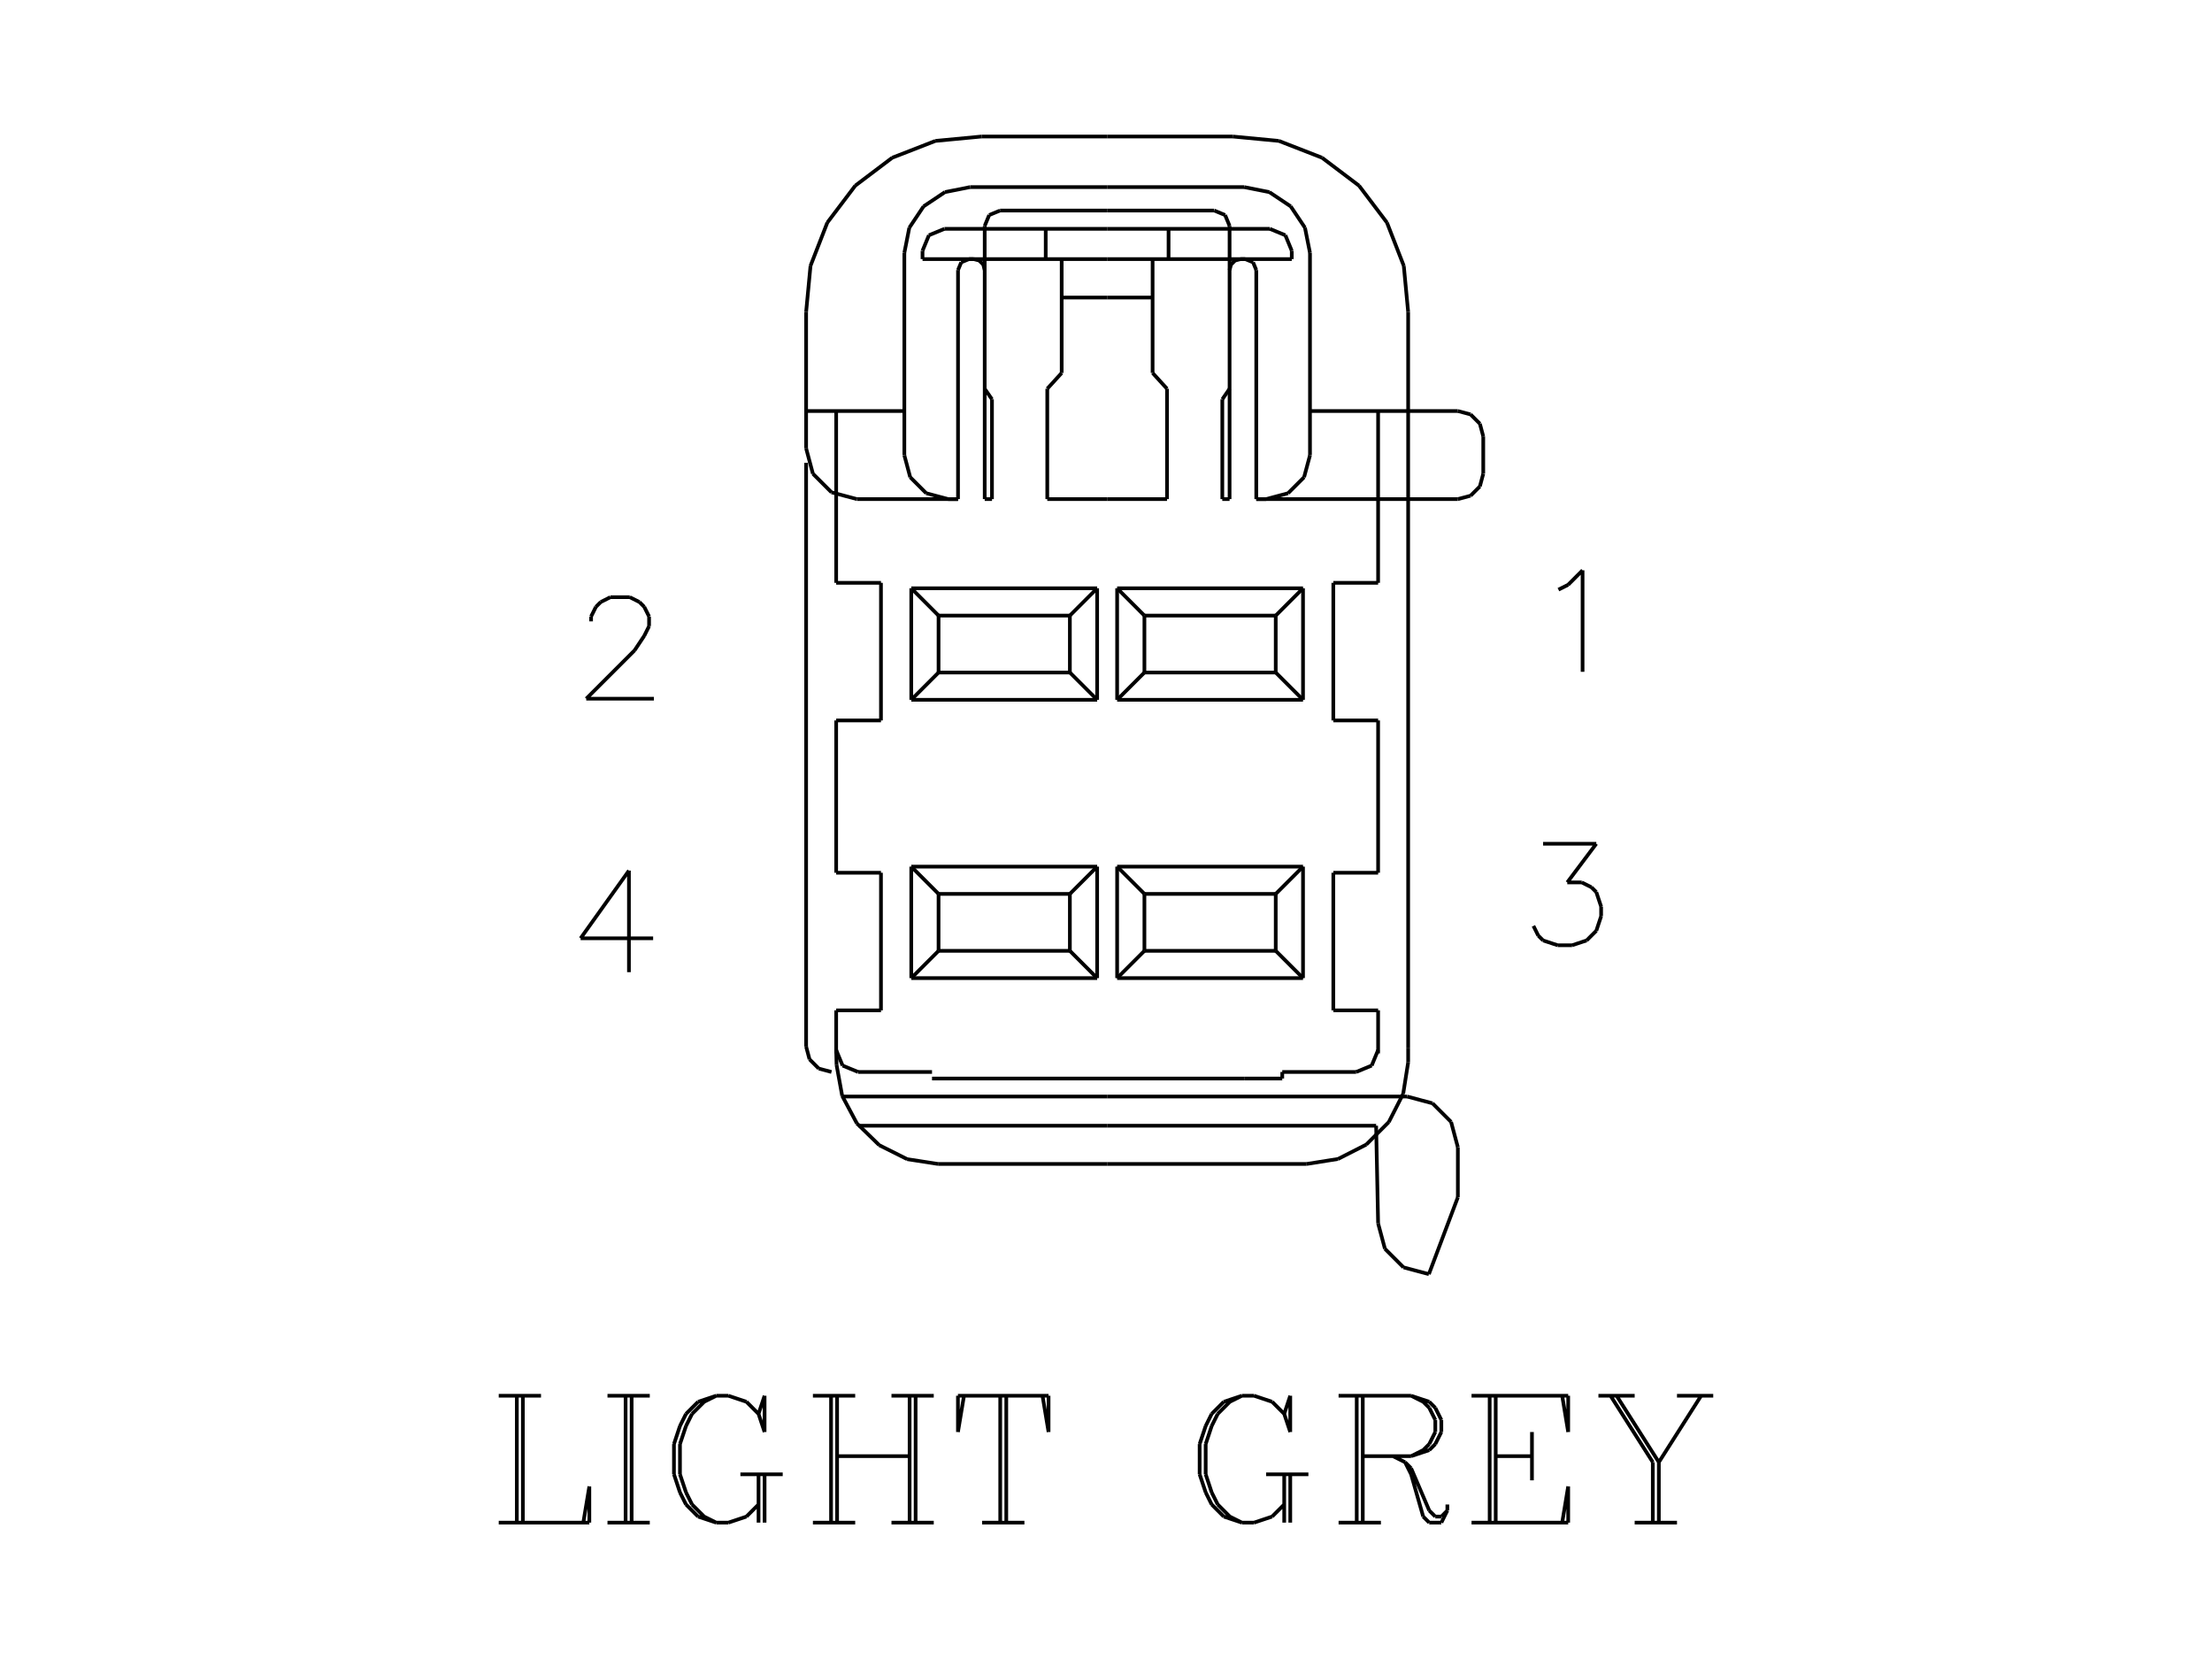 <?xml version="1.0" standalone="no"?><svg xmlns="http://www.w3.org/2000/svg" width="600.000" height="450.000" viewBox="0.0 0.0 600.000 450.000" version="1.1">
<title>Acme Converter - Post-processed with EDS-Designer: 14.44 (info@symca.com)</title>
<desc>Acme Converter - Post-processed with EDS-Designer: 14.44 (info@symca.com)</desc>
<g id="EDS_STYLE_GROUP" fill="none" stroke="black" stroke-width="1.0">
<g id="0" display="visible">
<path d="M160.33 168.54L160.33 167.23M160.33 167.23L161.64 164.61M161.64 164.61L162.95 163.3M162.95 163.3L165.57 161.98M165.57 161.98L170.82 161.98M170.82 161.98L173.44 163.3M173.44 163.3L174.75 164.61M174.75 164.61L176.06 167.23M176.06 167.23L176.06 169.85M176.06 169.85L174.75 172.47M174.75 172.47L172.13 176.41M172.13 176.41L159.02 189.52M159.02 189.52L177.37 189.52"/>
<path d="M422.72 159.94L425.34 158.63M425.34 158.63L429.27 154.69M429.27 154.69L429.27 182.23"/>
<path d="M140.19 413.01L140.19 378.59M141.83 378.59L141.83 413.01M135.28 378.59L146.75 378.59M135.28 413.01L159.86 413.01M159.86 413.01L159.86 403.18M159.86 403.18L158.22 413.01M169.69 413.01L169.69 378.59M171.33 378.59L171.33 413.01M164.78 378.59L176.25 378.59M164.78 413.01L176.25 413.01M205.75 383.51L207.39 388.43M207.39 388.43L207.39 378.59M207.39 378.59L205.75 383.51M205.75 383.51L202.47 380.23M202.47 380.23L197.56 378.59M197.56 378.59L194.28 378.59M194.28 378.59L189.36 380.23M189.36 380.23L186.08 383.51M186.08 383.51L184.44 386.79M184.44 386.79L182.81 391.7M182.81 391.7L182.81 399.9M182.81 399.9L184.44 404.82M184.44 404.82L186.08 408.09M186.08 408.09L189.36 411.37M189.36 411.37L194.28 413.01M194.28 413.01L197.56 413.01M197.56 413.01L202.47 411.37M202.47 411.37L205.75 408.09M194.28 378.59L191 380.23M191 380.23L187.72 383.51M187.72 383.51L186.08 386.79M186.08 386.79L184.44 391.7M184.44 391.7L184.44 399.9M184.44 399.9L186.08 404.82M186.08 404.82L187.72 408.09M187.72 408.09L191 411.37M191 411.37L194.28 413.01M205.75 399.9L205.75 413.01M207.39 399.9L207.39 413.01M200.83 399.9L212.31 399.9M225.42 413.01L225.42 378.59M227.06 378.59L227.06 413.01M246.73 413.01L246.73 378.59M248.36 378.59L248.36 413.01M220.5 378.59L231.97 378.59M241.81 378.59L253.28 378.59M227.06 394.98L246.73 394.98M220.5 413.01L231.97 413.01M241.81 413.01L253.28 413.01M271.31 413.01L271.31 378.59M272.95 378.59L272.95 413.01M261.48 378.59L259.84 388.43M259.84 388.43L259.84 378.59M259.84 378.59L284.42 378.59M284.42 378.59L284.42 388.43M284.42 388.43L282.78 378.59M266.39 413.01L277.87 413.01M348.34 383.51L349.98 388.43M349.98 388.43L349.98 378.59M349.98 378.59L348.34 383.51M348.34 383.51L345.06 380.23M345.06 380.23L340.15 378.59M340.15 378.59L336.87 378.59M336.87 378.59L331.95 380.23M331.95 380.23L328.67 383.51M328.67 383.51L327.04 386.79M327.04 386.79L325.4 391.7M325.4 391.7L325.4 399.9M325.4 399.9L327.04 404.82M327.04 404.82L328.67 408.09M328.67 408.09L331.95 411.37M331.95 411.37L336.87 413.01M336.87 413.01L340.15 413.01M340.15 413.01L345.06 411.37M345.06 411.37L348.34 408.09M336.87 378.59L333.59 380.23M333.59 380.23L330.31 383.51M330.31 383.51L328.67 386.79M328.67 386.79L327.04 391.7M327.04 391.7L327.04 399.9M327.04 399.9L328.67 404.82M328.67 404.82L330.31 408.09M330.31 408.09L333.59 411.37M333.59 411.37L336.87 413.01M348.34 399.9L348.34 413.01M349.98 399.9L349.98 413.01M343.43 399.9L354.9 399.9M368.01 413.01L368.01 378.59M369.65 378.59L369.65 413.01M363.09 378.59L382.76 378.59M382.76 378.59L387.68 380.23M387.68 380.23L389.32 381.87M389.32 381.87L390.96 385.15M390.96 385.15L390.96 388.43M390.96 388.43L389.32 391.7M389.32 391.7L387.68 393.34M387.68 393.34L382.76 394.98M382.76 394.98L369.65 394.98M382.76 378.59L386.04 380.23M386.04 380.23L387.68 381.87M387.68 381.87L389.32 385.15M389.32 385.15L389.32 388.43M389.32 388.43L387.68 391.7M387.68 391.7L386.04 393.34M386.04 393.34L382.76 394.98M363.09 413.01L374.57 413.01M377.84 394.98L381.12 396.62M381.12 396.62L382.76 398.26M382.76 398.26L387.68 409.73M387.68 409.73L389.32 411.37M389.32 411.37L390.96 411.37M390.96 411.37L392.59 409.73M381.12 396.62L382.76 399.9M382.76 399.9L386.04 411.37M386.04 411.37L387.68 413.01M387.68 413.01L390.96 413.01M390.96 413.01L392.59 409.73M392.59 409.73L392.59 408.09M404.07 413.01L404.07 378.59M405.71 378.59L405.71 413.01M415.54 388.43L415.54 401.54M399.15 378.59L425.37 378.59M425.37 378.59L425.37 388.43M425.37 388.43L423.74 378.59M405.71 394.98L415.54 394.98M399.15 413.01L425.37 413.01M425.37 413.01L425.37 403.18M425.37 403.18L423.74 413.01M436.85 378.59L448.32 396.62M448.32 396.62L448.32 413.01M438.49 378.59L449.96 396.62M449.96 396.62L449.96 413.01M461.43 378.59L449.96 396.62M433.57 378.59L443.4 378.59M454.88 378.59L464.71 378.59M443.4 413.01L454.88 413.01"/>
<path d="M300.31 37.03L266.24 37.03"/>
<path d="M218.66 84.61L218.66 121.62"/>
<path d="M218.66 121.62L220.5 128.5M220.5 128.5L225.54 133.54M225.54 133.54L232.43 135.38"/>
<path d="M218.66 125.54L218.66 283.89"/>
<path d="M218.66 283.89L219.58 287.33M219.58 287.33L222.1 289.85M222.1 289.85L225.54 290.77"/>
<path d="M254.44 315.72L300.31 315.72"/>
<path d="M300.31 50.75L263.14 50.75"/>
<path d="M245.3 68.6L245.3 123.49"/>
<path d="M259.86 135.38L232.43 135.38"/>
<path d="M257.19 135.38L259.86 135.38"/>
<path d="M259.86 135.38L259.86 73.25"/>
<path d="M262.84 70.28L264.13 70.28"/>
<path d="M250.23 70.28L250.23 68.02"/>
<path d="M256.18 62.07L300.31 62.07"/>
<path d="M267.1 62.07L267.1 61.27"/>
<path d="M271.26 57.11L300.31 57.11"/>
<path d="M267.1 70.28L267.1 135.38"/>
<path d="M267.1 135.38L269.08 135.38"/>
<path d="M267.1 105.45L269.07 108.31"/>
<path d="M269.07 108.31L269.07 135.38"/>
<path d="M267.1 62.07L267.1 70.28"/>
<path d="M283.65 62.07L283.65 70.28"/>
<path d="M247.18 159.57L297.6 159.57"/>
<path d="M297.6 159.57L297.6 189.82"/>
<path d="M297.6 189.82L247.18 189.82"/>
<path d="M247.18 189.82L247.18 159.57"/>
<path d="M254.58 166.98L290.2 166.98"/>
<path d="M290.2 166.98L290.2 182.42"/>
<path d="M290.2 182.42L254.58 182.42"/>
<path d="M254.58 182.42L254.58 166.98"/>
<path d="M254.58 166.98L247.18 159.57"/>
<path d="M254.58 182.42L247.18 189.82"/>
<path d="M290.2 166.98L297.6 159.57"/>
<path d="M290.2 182.42L297.6 189.82"/>
<path d="M254.58 242.47L290.2 242.47"/>
<path d="M290.2 242.47L290.2 257.91"/>
<path d="M290.2 257.91L254.58 257.91"/>
<path d="M254.58 257.91L254.58 242.47"/>
<path d="M247.18 235.07L297.6 235.07"/>
<path d="M297.6 235.07L297.6 265.31"/>
<path d="M297.6 265.31L247.18 265.31"/>
<path d="M247.18 265.31L247.18 235.07"/>
<path d="M254.58 257.91L247.18 265.31"/>
<path d="M254.58 242.47L247.18 235.07"/>
<path d="M290.2 257.91L297.6 265.31"/>
<path d="M290.2 242.47L297.6 235.07"/>
<path d="M287.98 70.28L287.98 101.16"/>
<path d="M287.98 101.16L284.07 105.45"/>
<path d="M284.07 105.45L284.07 135.38"/>
<path d="M284.07 135.38L300.31 135.38"/>
<path d="M287.98 80.71L300.31 80.71"/>
<path d="M232.91 305.35L300.31 305.35"/>
<path d="M226.81 284.82L226.92 288.91"/>
<path d="M226.92 288.91L228.44 297.25M228.44 297.25L232.43 304.72M232.43 304.72L238.5 310.63M238.5 310.63L246.07 314.42M246.07 314.42L254.44 315.72"/>
<path d="M228.51 297.43L300.31 297.43"/>
<path d="M263.14 50.75L256.31 52.11M256.31 52.11L250.52 55.98M250.52 55.98L246.65 61.77M246.65 61.77L245.3 68.6"/>
<path d="M266.24 37.03L253.73 38.22M253.73 38.22L242.02 42.78M242.02 42.78L231.99 50.36M231.99 50.36L224.41 60.38M224.41 60.38L219.85 72.1M219.85 72.1L218.66 84.61"/>
<path d="M256.18 62.07L251.97 63.81M251.97 63.81L250.23 68.02"/>
<path d="M271.26 57.11L268.32 58.33M268.32 58.33L267.1 61.27"/>
<path d="M245.3 123.49L246.89 129.44M246.89 129.44L251.24 133.79M251.24 133.79L257.19 135.38"/>
<path d="M262.84 70.28L260.74 71.15M260.74 71.15L259.86 73.25"/>
<path d="M267.1 73.25L266.7 71.76M266.7 71.76L265.61 70.67M265.61 70.67L264.13 70.28"/>
<path d="M267.1 70.28L250.23 70.28"/>
<path d="M267.1 70.28L300.31 70.28"/>
<path d="M333.52 70.28L300.31 70.28"/>
<path d="M329.36 57.11L300.31 57.11"/>
<path d="M344.44 62.07L300.31 62.07"/>
<path d="M300.31 50.75L337.48 50.75"/>
<path d="M300.31 37.03L334.38 37.03"/>
<path d="M381.68 297.43L300.31 297.43"/>
<path d="M387.58 345.61L395.44 324.76"/>
<path d="M373.27 305.35L300.31 305.35"/>
<path d="M353.44 235.07L303.02 235.07"/>
<path d="M303.02 235.07L303.02 265.31"/>
<path d="M303.02 265.31L353.44 265.31"/>
<path d="M353.44 265.31L353.44 235.07"/>
<path d="M346.04 242.47L310.42 242.47"/>
<path d="M310.42 242.47L310.42 257.91"/>
<path d="M310.42 257.91L346.04 257.91"/>
<path d="M346.04 257.91L346.04 242.47"/>
<path d="M346.04 166.98L310.42 166.98"/>
<path d="M310.42 166.98L310.42 182.42"/>
<path d="M310.42 182.42L346.04 182.42"/>
<path d="M346.04 182.42L346.04 166.98"/>
<path d="M353.44 159.57L303.02 159.57"/>
<path d="M303.02 159.57L303.02 189.82"/>
<path d="M303.02 189.82L353.44 189.82"/>
<path d="M353.44 189.82L353.44 159.57"/>
<path d="M354.43 315.72L300.31 315.72"/>
<path d="M381.96 135.38L381.96 284.36"/>
<path d="M373.81 111.49L373.81 158.09"/>
<path d="M361.66 195.42L361.66 158.09"/>
<path d="M373.81 274.06L373.81 285.74"/>
<path d="M381.96 284.36L381.96 288.18"/>
<path d="M354.43 315.72L362.93 314.37M362.93 314.37L370.61 310.46M370.61 310.46L376.7 304.37M376.7 304.37L380.61 296.69M380.61 296.69L381.96 288.18"/>
<path d="M346.04 257.91L353.44 265.31"/>
<path d="M367.86 290.77L347.81 290.77"/>
<path d="M367.86 290.77L372.07 289.03M372.07 289.03L373.81 284.82"/>
<path d="M347.81 292.55L337.63 292.55"/>
<path d="M347.81 290.77L347.81 292.55"/>
<path d="M346.04 242.47L353.44 235.07"/>
<path d="M333.52 70.28L333.52 135.38"/>
<path d="M340.76 135.38L340.76 73.25"/>
<path d="M355.33 68.6L355.33 123.49"/>
<path d="M381.96 84.61L381.96 135.38"/>
<path d="M346.04 182.42L353.44 189.82"/>
<path d="M346.04 166.98L353.44 159.57"/>
<path d="M340.76 135.38L381.96 135.38"/>
<path d="M381.96 111.49L355.33 111.49"/>
<path d="M381.96 135.38L395.44 135.38"/>
<path d="M343.43 135.38L349.38 133.79M349.38 133.79L353.73 129.44M353.73 129.44L355.33 123.49"/>
<path d="M331.55 108.31L331.55 135.38"/>
<path d="M343.43 135.38L340.76 135.38"/>
<path d="M333.52 135.38L331.54 135.38"/>
<path d="M333.52 105.45L331.55 108.31"/>
<path d="M381.96 84.61L380.77 72.1M380.77 72.1L376.21 60.38M376.21 60.38L368.63 50.36M368.63 50.36L358.6 42.78M358.6 42.78L346.89 38.22M346.89 38.22L334.38 37.03"/>
<path d="M355.33 68.6L353.97 61.77M353.97 61.77L350.1 55.98M350.1 55.98L344.31 52.11M344.31 52.11L337.48 50.75"/>
<path d="M333.52 70.28L350.39 70.28"/>
<path d="M337.78 70.28L336.5 70.28"/>
<path d="M336.5 70.28L335.01 70.67M335.01 70.67L333.92 71.76M333.92 71.76L333.52 73.25"/>
<path d="M340.76 73.25L339.89 71.15M339.89 71.15L337.78 70.28"/>
<path d="M333.52 62.07L333.52 61.27"/>
<path d="M333.52 61.27L332.3 58.33M332.3 58.33L329.36 57.11"/>
<path d="M350.39 70.28L350.39 68.02"/>
<path d="M350.39 68.02L348.65 63.81M348.65 63.81L344.44 62.07"/>
<path d="M333.52 62.07L333.52 70.28"/>
<path d="M310.42 257.91L303.02 265.31"/>
<path d="M310.42 242.47L303.02 235.07"/>
<path d="M312.64 70.28L312.64 101.16"/>
<path d="M310.42 182.42L303.02 189.82"/>
<path d="M310.42 166.98L303.02 159.57"/>
<path d="M316.55 105.45L316.55 135.38"/>
<path d="M316.55 135.38L300.31 135.38"/>
<path d="M312.64 101.16L316.55 105.45"/>
<path d="M312.64 80.71L300.31 80.71"/>
<path d="M316.97 62.07L316.97 70.28"/>
<path d="M170.6 236.15L157.49 254.51M157.49 254.51L177.16 254.51M170.6 236.15L170.6 263.69"/>
<path d="M418.56 228.86L432.99 228.86M432.99 228.86L425.12 239.35M425.12 239.35L429.05 239.35M429.05 239.35L431.68 240.67M431.68 240.67L432.99 241.98M432.99 241.98L434.3 245.91M434.3 245.91L434.3 248.53M434.3 248.53L432.99 252.47M432.99 252.47L430.37 255.09M430.37 255.09L426.43 256.4M426.43 256.4L422.5 256.4M422.5 256.4L418.56 255.09M418.56 255.09L417.25 253.78M417.25 253.78L415.94 251.15"/>
<path d="M381.96 111.49L395.44 111.49"/>
<path d="M218.66 111.49L245.3 111.49"/>
<path d="M402.33 128.5L402.33 118.37"/>
<path d="M395.44 135.38L398.89 134.46M398.89 134.46L401.41 131.94M401.41 131.94L402.33 128.5"/>
<path d="M402.33 118.37L401.41 114.93M401.41 114.93L398.89 112.41M398.89 112.41L395.44 111.49"/>
<path d="M395.44 324.76L395.44 311.19"/>
<path d="M395.44 311.19L393.6 304.31M393.6 304.31L388.56 299.27M388.56 299.27L381.68 297.43"/>
<path d="M373.81 331.85L373.27 305.35"/>
<path d="M373.81 331.85L375.66 338.73M375.66 338.73L380.7 343.77M380.7 343.77L387.58 345.61"/>
<path d="M361.66 158.09L373.81 158.09"/>
<path d="M361.66 236.73L373.81 236.73"/>
<path d="M361.66 195.42L373.81 195.42"/>
<path d="M373.81 195.42L373.81 236.73"/>
<path d="M361.66 274.06L361.66 236.73"/>
<path d="M361.66 274.06L373.81 274.06"/>
<path d="M226.81 111.49L226.81 158.09"/>
<path d="M238.96 195.42L238.96 158.09"/>
<path d="M226.81 274.06L226.81 285.74"/>
<path d="M232.76 290.77L252.81 290.77"/>
<path d="M226.81 284.82L228.55 289.03M228.55 289.03L232.76 290.77"/>
<path d="M252.81 292.55L337.63 292.55"/>
<path d="M238.96 158.09L226.81 158.09"/>
<path d="M238.96 236.73L226.81 236.73"/>
<path d="M238.96 195.42L226.81 195.42"/>
<path d="M226.81 195.42L226.81 236.73"/>
<path d="M238.96 274.06L238.96 236.73"/>
<path d="M238.96 274.06L226.81 274.06"/>
</g>
</g>
</svg>
